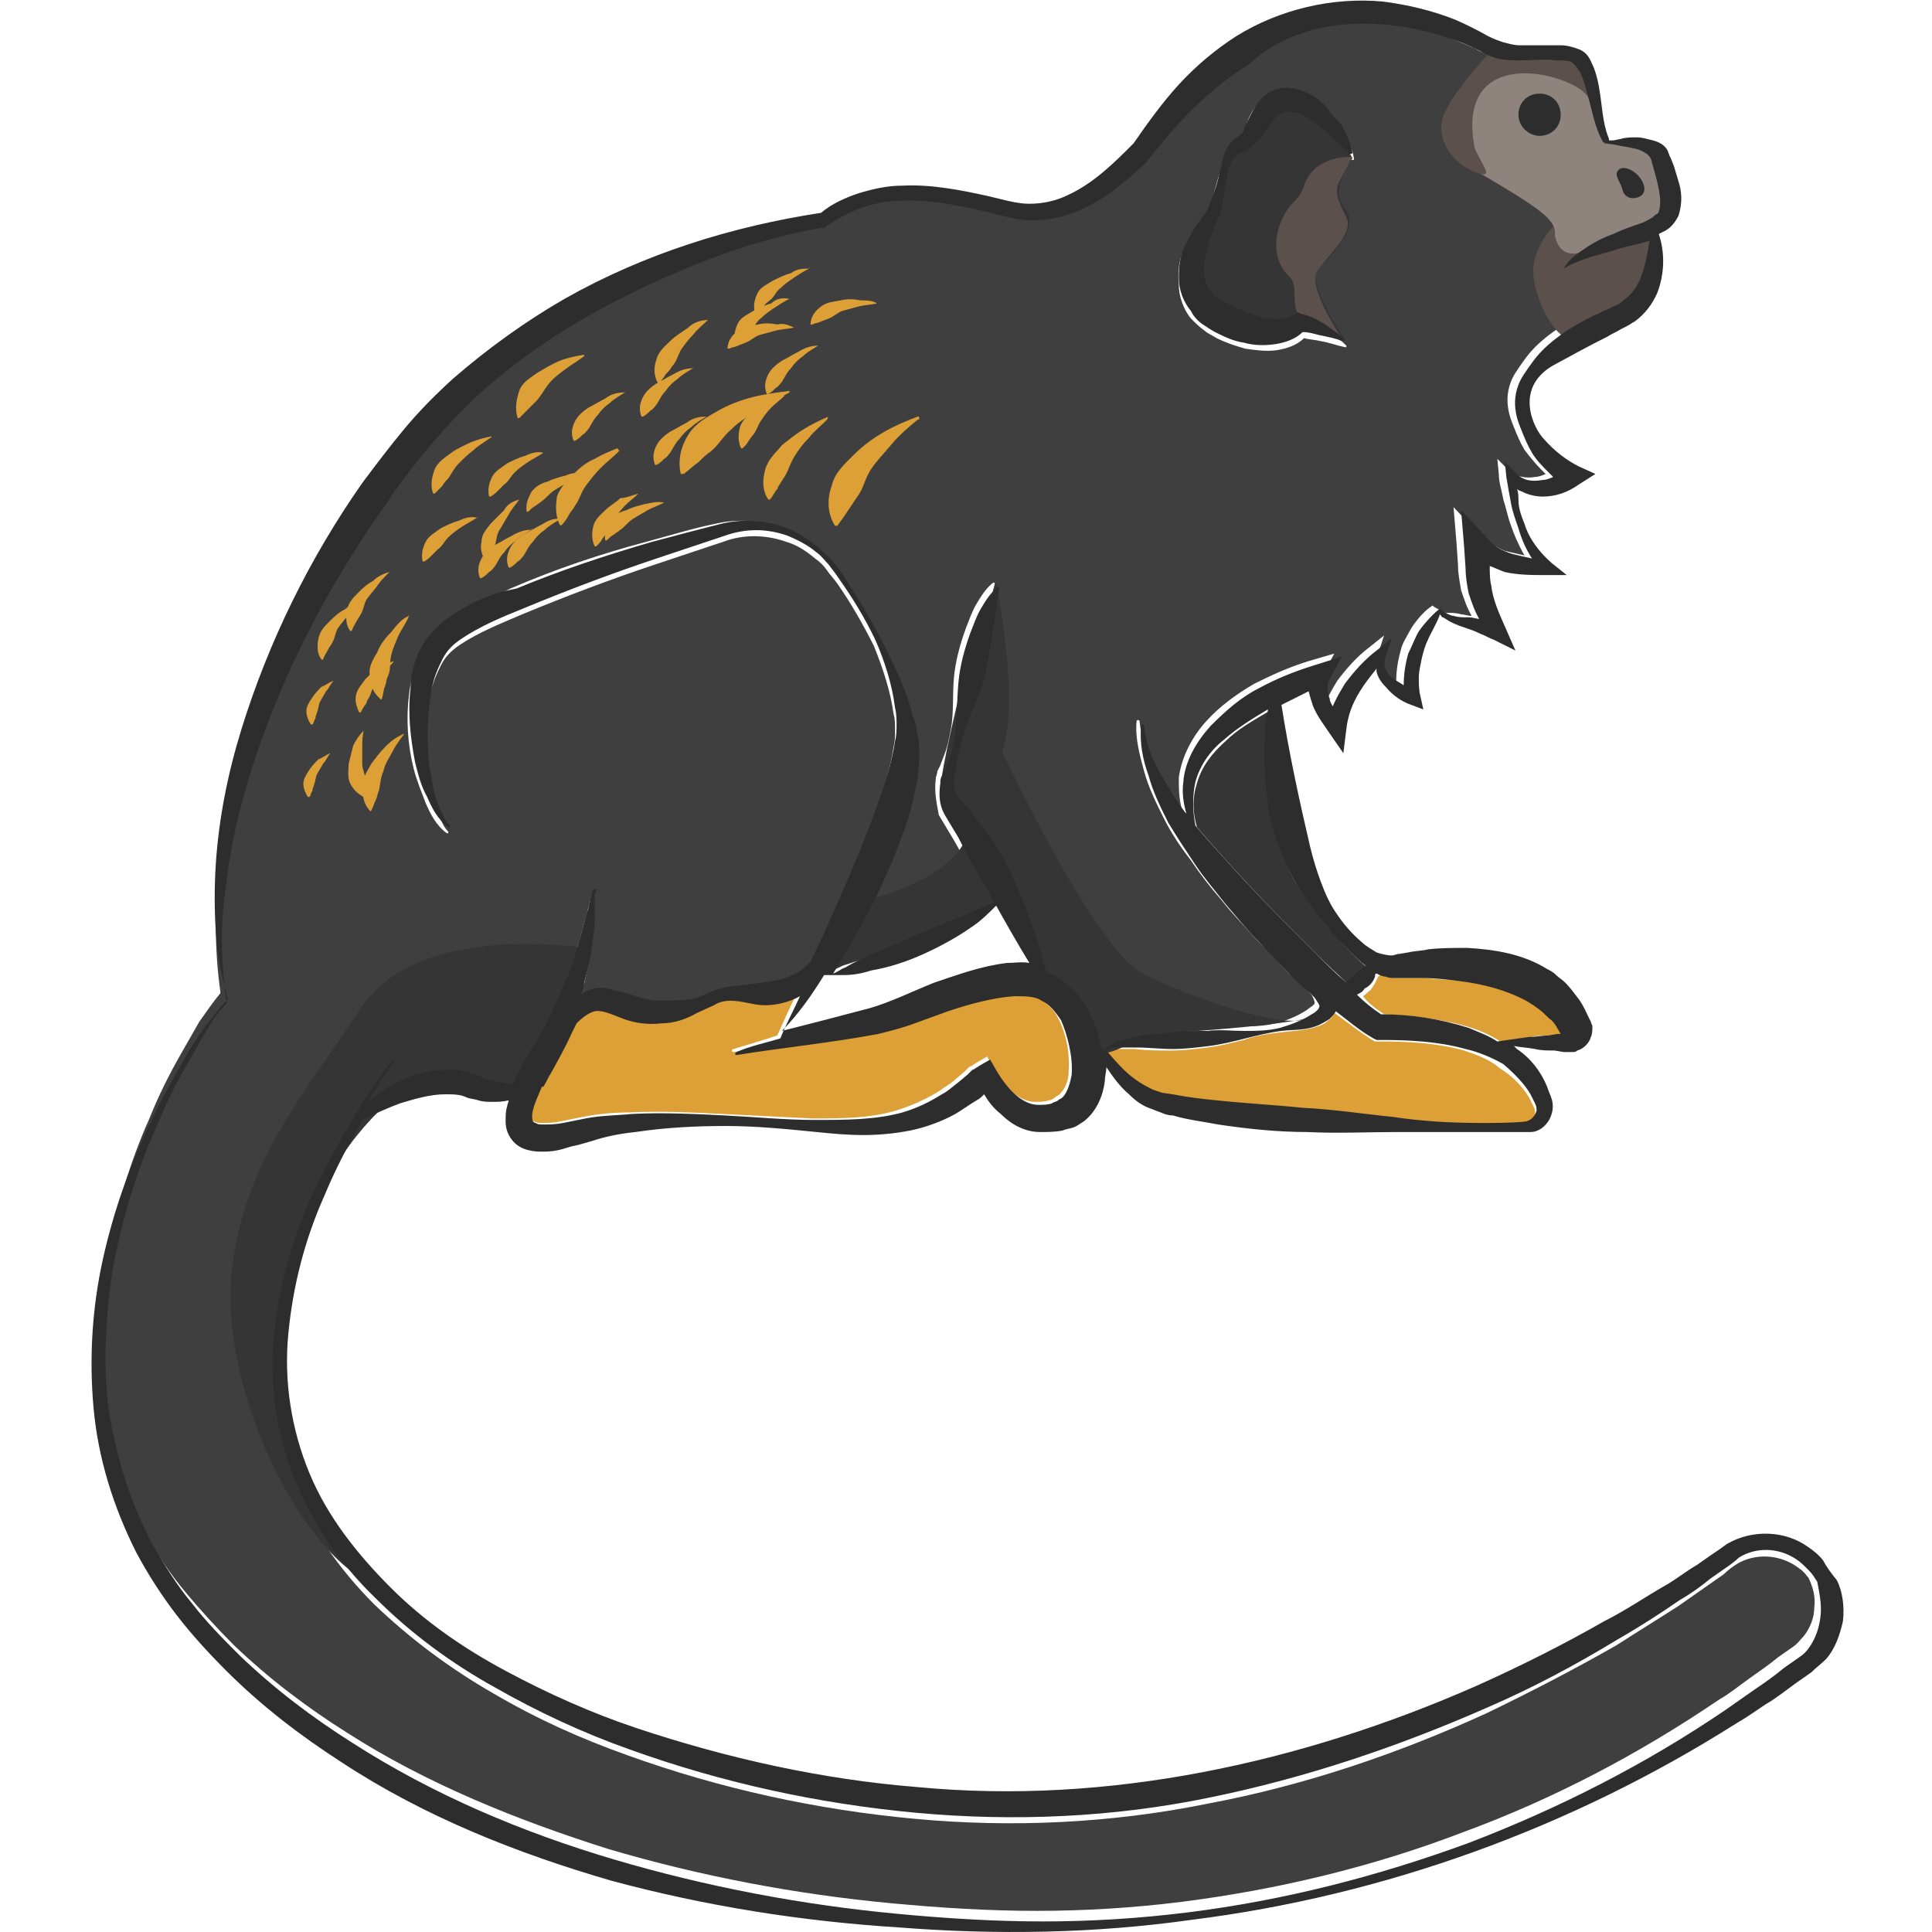 <?xml version="1.0" encoding="utf-8"?>
<!-- Generator: Adobe Illustrator 23.0.0, SVG Export Plug-In . SVG Version: 6.00 Build 0)  -->
<svg version="1.1" id="Layer_1" xmlns="http://www.w3.org/2000/svg" xmlns:xlink="http://www.w3.org/1999/xlink" x="0px" y="0px"
	 viewBox="0 0 128 128" style="enable-background:new 0 0 128 128;" xml:space="preserve">
<style type="text/css">
	.st0{fill:#353535;}
	.st1{fill:#DDA036;}
	.st2{fill:#3F3F3F;}
	.st3{fill:#D3B48C;}
	.st4{fill:#8E837D;}
	.st5{fill:#5B504B;}
	.st6{fill:#2D2D2D;}
</style>
<g>
	<path class="st0" d="M83.9,51.6c-0.1-0.9-0.1-1.7,0-2.6c0-0.4,0.1-0.9,0.1-1.3c0-0.2,0.1-0.4,0.1-0.6c0,0,0,0,0,0
		c-1,0.6-2.1,1.2-2.9,2c-0.9,0.8-1.6,1.7-1.9,2.8c-0.3,0.9-0.3,1.9,0,2.9c1.1,1.3,2.2,2.5,3.4,3.8c1.5,1.6,3,3.1,4.5,4.6
		c0.7,0.7,1.4,1.3,2.1,2c0.2-0.2,0.3-0.4,0.5-0.5c0.2-0.2,0.4-0.3,0.6-0.5c0.1,0,0.1-0.1,0.2-0.1c-0.4-0.3-0.7-0.6-1-0.9
		c-0.6-0.6-1.2-1.3-1.7-1.9c-0.5-0.7-1.1-1.4-1.6-2.1c-0.5-0.7-0.9-1.5-1.2-2.4c-0.3-0.8-0.5-1.7-0.7-2.5
		C84.1,53.3,84,52.5,83.9,51.6z"/>
	<path class="st1" d="M91.7,67.2c1.9,0.1,3.9,0.3,5.8,0.9c0.6,0.2,1.3,0.5,1.9,0.9c0.7-0.1,1.4-0.2,2.1-0.3c0.4-0.1,0.8-0.1,1.3-0.1
		l0.6-0.1l0.2,0l0,0c-0.2-0.3-0.4-0.6-0.6-0.9c-0.2-0.3-0.5-0.5-0.8-0.7c-0.1-0.1-0.3-0.2-0.4-0.3c-0.1-0.1-0.3-0.2-0.5-0.3
		c-1.3-0.7-2.8-1.1-4.4-1.3c-0.8-0.1-1.6-0.1-2.4-0.2l-1.2,0l-0.6,0c-0.3,0-0.5,0-0.7-0.1c-0.2,0-0.4-0.1-0.6-0.2
		c0,0.1,0,0.2-0.1,0.2c-0.1,0.3-0.3,0.6-0.5,0.9c-0.2,0.1-0.3,0.3-0.5,0.4C90.6,66.4,91.1,66.8,91.7,67.2z"/>
	<path class="st2" d="M119.7,104.4c-0.2-0.3-0.5-0.5-0.8-0.7c-1.1-0.7-2.6-0.8-3.8-0.1c-0.3,0.2-0.6,0.4-0.9,0.7l-1,0.7
		c-0.7,0.5-1.3,0.9-2,1.4c-1.4,0.9-2.7,1.7-4.1,2.6c-2.8,1.6-5.7,3.1-8.6,4.5c-5.9,2.7-12.1,4.8-18.5,6c-6.4,1.3-13,1.6-19.4,1
		c-6.5-0.6-12.9-2-19-4.2c-3.1-1.1-6-2.4-8.9-4.1c-2.8-1.6-5.5-3.6-7.9-5.9c-2.3-2.3-4.3-5.1-5.5-8.2c-1.2-3.1-1.6-6.5-1.2-9.8
		c0.4-3.3,1.4-6.4,2.8-9.4c1.4-3,3.1-5.7,5-8.3c0,0,0.1-0.1,0.1,0c0,0,0,0.1,0,0.1c-0.6,0.9-1.1,1.8-1.7,2.7
		c0.5-0.5,1.1-0.9,1.7-1.2c1-0.5,2.1-0.9,3.3-0.9c0.6,0,1.2,0.1,1.8,0.2c0.3,0.1,0.5,0.2,0.8,0.3c0.2,0.1,0.5,0.1,0.7,0.2
		c0.4,0.1,0.8,0.1,1.3,0.2c0.3-0.6,0.6-1.2,0.9-1.8c0.5-0.9,1.1-1.7,1.5-2.6c0.5-0.9,0.9-1.8,1.2-2.7c0.4-0.9,0.6-1.9,0.9-2.8
		l0.4-1.5c0.1-0.2,0.1-0.5,0.2-0.7c0-0.1,0.1-0.3,0.1-0.4c0.1-0.1,0.1-0.3,0.2-0.4c0,0,0.1,0,0.1,0c0,0,0,0.1,0,0.1l0,0
		c-0.1,0.1-0.1,0.4-0.1,0.7l0,0.8c0,0.5-0.1,1-0.1,1.5c-0.1,1-0.3,2.1-0.6,3.1c-0.1,0.3-0.2,0.5-0.2,0.8c0.1-0.1,0.2-0.1,0.3-0.2
		c0.5-0.3,1-0.3,1.5-0.2c0.5,0.1,0.8,0.2,1.2,0.3c0.7,0.2,1.4,0.4,2.1,0.5c0.7,0,1.5,0,2.2-0.1c0.4-0.1,0.8-0.2,1.1-0.4
		c0.4-0.2,0.8-0.3,1.2-0.4c0.8-0.2,1.6-0.3,2.4-0.3c0.7-0.1,1.4-0.1,2-0.5c0.4-0.2,0.8-0.5,1.2-0.9c0.6-1.2,1.1-2.4,1.7-3.7
		c1.3-2.9,2.5-5.8,3.4-8.7c0.2-0.7,0.4-1.5,0.5-2.2c0.1-0.4,0.1-0.7,0.1-1.1c0-0.4,0-0.8-0.1-1.1c-0.2-1.5-0.7-3-1.3-4.5
		c-0.7-1.4-1.5-2.8-2.4-4.1c-0.2-0.3-0.5-0.6-0.7-0.9c-0.2-0.3-0.5-0.6-0.8-0.8c-0.6-0.5-1.2-0.9-1.9-1.1c-1.4-0.5-2.9-0.5-4.2,0
		c-1.5,0.5-3,1-4.5,1.5c-3,1-5.9,2.1-8.8,3.3c-1.4,0.6-2.9,1.2-4.1,2c-0.6,0.4-1,0.8-1.3,1.4c-0.3,0.6-0.6,1.3-0.7,2
		c-0.3,1.5-0.3,3-0.2,4.6c0.1,0.8,0.2,1.5,0.4,2.3c0.1,0.4,0.2,0.7,0.4,1.1c0.2,0.4,0.3,0.7,0.6,1l0,0c0,0,0,0.1,0,0.1
		c0,0-0.1,0-0.1,0c-0.7-0.5-1.1-1.3-1.4-2c-0.3-0.8-0.6-1.5-0.8-2.3c-0.4-1.6-0.5-3.3-0.3-4.9c0.1-0.8,0.3-1.7,0.6-2.5
		c0.3-0.8,1.1-1.7,1.8-2.1c1.4-1,2.9-1.7,4.3-2.4c3-1.3,6-2.3,9-3.1c1.5-0.4,3.1-0.9,4.6-1.2c1.7-0.4,3.5-0.2,5,0.6
		c0.8,0.4,1.4,0.9,2,1.5c0.6,0.6,1,1.3,1.5,2c0.9,1.3,1.7,2.7,2.4,4.2c0.7,1.4,1.4,2.9,1.8,4.5c0.1,0.4,0.2,0.8,0.3,1.2
		c0.1,0.4,0.1,0.9,0.1,1.3c0,0.9-0.2,1.7-0.3,2.5c-0.4,1.6-0.9,3.1-1.5,4.6c-0.6,1.5-1.3,2.9-2.1,4.3c-0.6,1-1.2,2.1-1.8,3.1
		c0.3-0.1,0.5-0.3,0.8-0.4c0.5-0.3,1.1-0.5,1.6-0.8c1.1-0.5,2.1-1,3.2-1.4c1.1-0.5,2.1-0.9,3.2-1.3c0.6-0.3,1.3-0.5,1.9-0.8
		c-0.3-0.5-0.6-0.9-0.8-1.4c-0.6-1-1-1.9-1.6-2.9l-0.9-1.5C62,53,61.9,52.3,62,51.6c0-0.2,0.1-0.3,0.1-0.5l0.2-0.4
		c0.1-0.3,0.2-0.5,0.3-0.8c0.2-0.5,0.3-1.1,0.4-1.6c0.2-1.1,0.1-2.3,0.2-3.4c0.1-1.1,0.4-2.2,0.8-3.3c0.2-0.5,0.4-1.1,0.7-1.6
		c0.3-0.5,0.6-1,1.1-1.4c0,0,0.1,0,0.1,0c0,0,0,0.1,0,0.1l0,0c-0.3,1.1-0.4,2.2-0.5,3.3c-0.2,1.1-0.4,2.2-0.7,3.3
		c-0.4,1.1-0.9,2.1-1.2,3.2c-0.1,0.5-0.3,1.1-0.4,1.7c0,0.3-0.1,0.6-0.1,0.8c0,0.1,0,0.3-0.1,0.4c0,0.1,0,0.2,0,0.3
		c0,0.5,0.3,0.8,0.5,1.1c0.1,0.1,0.2,0.2,0.3,0.3l0.3,0.3c0.2,0.2,0.4,0.5,0.5,0.7c0.7,0.9,1.3,1.9,1.9,2.9c0.9,1.8,2.1,4.8,2.6,7.1
		c0.2,0.1,0.3,0.1,0.5,0.2c1,0.5,1.6,1.2,2.1,2c0.5,0.8,0.8,1.6,1,2.5c0,0.1,0,0.1,0,0.2c0.1,0.2,0.2,0.3,0.3,0.4
		c0-0.1,0.1-0.2,0.2-0.3c0.2-0.2,0.4-0.3,0.6-0.4c0.4-0.2,0.8-0.3,1.2-0.3c0.8-0.2,1.6-0.2,2.4-0.3c0.8-0.1,1.6,0,2.4-0.1
		c0.8,0,1.6,0,2.4,0c0.8,0,1.6,0,2.4-0.2c0.8-0.2,1.5-0.5,2.1-0.9c0.1-0.1,0.3-0.2,0.4-0.3c0.1-0.1,0.1-0.1,0.1-0.2
		c0,0-0.1-0.4-0.3-0.6c-0.1-0.1-0.2-0.3-0.4-0.4c-0.3-0.3-0.6-0.6-1-0.9c-0.8-0.8-1.5-1.6-2.3-2.4c-0.7-0.8-1.5-1.6-2.2-2.5
		c-0.7-0.8-1.4-1.7-2-2.6c-0.7-0.9-1.3-1.8-1.8-2.8c-0.5-1-1-2-1.3-3.1c-0.3-1.1-0.6-2.2-0.5-3.3c0-0.1,0.1-0.1,0.1-0.1
		c0,0,0.1,0,0.1,0.1c0.1,1.1,0.5,2.1,1,3c0.5,0.9,1,1.8,1.7,2.7c0,0,0,0,0.1,0.1c-0.2-0.7-0.2-1.4-0.2-2.1c0.2-1.4,0.9-2.7,1.8-3.7
		c0.9-1,2-1.8,3.2-2.5c1.2-0.6,2.3-1.1,3.6-1.5l1.7-0.5l-0.8,1.5c-0.2,0.4-0.2,0.8,0,1.3c0.1,0.2,0.1,0.3,0.2,0.5
		c0.2-0.5,0.5-1,0.8-1.5c0.6-0.8,1.3-1.6,2.1-2.2l1-0.8l-0.4,1.2c-0.1,0.5,0,1,0.4,1.4c0.2,0.2,0.5,0.4,0.8,0.5
		c0-0.7,0.1-1.4,0.3-2.1c0.1-0.5,0.4-0.9,0.6-1.3c0.2-0.4,0.9-1.3,1.4-1.6c0.1-0.1,0.1-0.1,0.2,0c0,0,0.5,0.3,0.8,0.4
		c0.3,0,0.7,0,1,0.1c0.2,0,0.4,0.1,0.7,0.1c-0.3-0.5-0.5-1.1-0.7-1.7c-0.1-0.6-0.2-1.1-0.2-1.6l-0.1-1.5l-0.2-2.4l1.6,1.7
		c0.5,0.5,1.1,0.9,1.8,1.2c0.4,0.1,0.9,0.2,1.3,0.3c-0.4-0.7-0.7-1.4-0.9-2c-0.2-0.5-0.3-1.1-0.5-1.7c-0.1-0.6-0.3-1.1-0.3-1.7
		l-0.1-1l0.8,0.8c0.5,0.4,1.1,0.5,1.7,0.4c0.2,0,0.5-0.1,0.7-0.2c-0.1-0.1-0.2-0.2-0.3-0.3c-0.4-0.4-0.8-0.9-1.1-1.3
		c-0.3-0.5-0.5-1-0.7-1.5c-0.2-0.5-0.9-2,0.1-3.6c0.4-0.6,0.8-1.2,1.3-1.7c1-1,2.2-1.7,3.4-2.3c0.3-0.1,0.6-0.3,0.9-0.4l0.4-0.2
		c0.1-0.1,0.2-0.1,0.4-0.2c0.4-0.2,0.8-0.6,1.1-1.1c0.6-0.8,0.8-1.9,0.9-3.1c-0.1,0-0.1,0-0.2,0.1c-0.7,0.2-1.3,0.4-1.9,0.5
		c-1.3,0.3-2.5,0.6-3.6,1.3c0.4-0.6,0.9-1,1.5-1.4c0.6-0.4,1.2-0.6,1.8-0.9c0.6-0.3,1.2-0.5,1.8-0.7c0.3-0.1,0.6-0.2,0.8-0.4
		c0.1-0.1,0.2-0.1,0.2-0.2c0.1-0.1,0.1-0.2,0.2-0.2c0.3-0.8-0.2-2.3-0.5-3.4c-0.1-0.4-0.7-0.7-1.3-0.8c-0.3-0.1-0.6-0.1-1-0.2
		c-0.2,0-0.3-0.1-0.5-0.1c-0.1,0-0.2-0.1-0.3-0.1c0,0,0,0,0,0c0,0-0.1,0-0.1,0c-0.4-0.7-0.6-1.5-0.8-2.3c-0.2-0.8-0.4-1.6-0.7-2.3
		c-0.1-0.3-0.4-0.6-0.6-0.7c-0.3-0.1-0.7-0.1-1-0.1c-0.8,0-1.6,0.1-2.4,0c-0.4,0-0.9,0-1.3-0.1c-0.4-0.1-0.9-0.3-1.2-0.5
		c-0.7-0.3-1.4-0.6-2.2-0.9c-1.5-0.5-3-0.8-4.5-0.9c-1.5-0.1-3,0-4.5,0.4c-1.5,0.4-2.9,1-4.2,1.8c-2.6,1.6-4.8,3.9-6.7,6.4l-0.1,0.1
		l0,0c-1.4,1.3-3,2.6-4.8,3.3c-0.9,0.4-2,0.5-3,0.5c-1-0.1-1.9-0.4-2.9-0.6c-1.8-0.5-3.7-0.9-5.5-0.7c-1.8,0.1-3.6,0.7-5.1,1.8
		l-0.1,0l-0.1,0c-2.9,0.6-5.7,1.4-8.5,2.5c-2.7,1.1-5.4,2.4-7.9,3.9c-2.5,1.5-4.9,3.3-7,5.3c-1.1,1-2,2.1-2.9,3.2
		c-0.9,1.1-1.8,2.3-2.6,3.5c-3.4,4.8-6.2,10.1-8.2,15.6c-1,2.8-1.8,5.6-2.2,8.6c-0.2,1.5-0.3,2.9-0.4,4.4c0,1.4,0.1,2.9,0.3,4.3
		c0,0,0,0,0,0c0,0,0,0.1,0,0.1l0,0c0,0,0,0,0,0c0,0,0,0,0,0c-0.5,0.6-0.9,1.2-1.4,1.9c-0.4,0.7-0.8,1.4-1.2,2.1
		c-0.8,1.4-1.5,2.8-2.1,4.3c-1.3,2.9-2.2,6-2.8,9.1c-0.6,3.1-0.7,6.3-0.3,9.5c0.4,3.1,1.4,6.2,2.9,8.9c0.7,1.4,1.6,2.7,2.6,3.9
		c1,1.2,2.1,2.4,3.2,3.5c2.3,2.2,4.8,4.1,7.5,5.8c5.3,3.4,11.3,5.8,17.3,7.7c6.1,1.8,12.4,3,18.8,3.6c3.2,0.3,6.4,0.5,9.6,0.5
		c3.2,0,6.4-0.2,9.6-0.6c6.3-0.8,12.6-2.3,18.6-4.6c6-2.2,11.7-5.2,17-8.8c0.7-0.4,1.3-0.9,2-1.4c0.7-0.5,1.3-0.9,1.9-1.4l1-0.7
		c0.3-0.2,0.5-0.5,0.7-0.7c0.4-0.5,0.7-1.2,0.7-1.9c0.1-0.7-0.1-1.4-0.4-2C120.1,104.9,119.9,104.6,119.7,104.4z M107.2,11.2
		c0.3-0.3,0.9-0.1,1.3,0.3c0.5,0.5,0.6,1.1,0.3,1.3c-0.3,0.3-1.2,0.4-1.3-0.3C107.4,12.1,106.9,11.5,107.2,11.2z M102,6.2
		c0.8,0,1.4,0.6,1.4,1.4c0,0.8-0.6,1.4-1.4,1.4c-0.8,0-1.4-0.6-1.4-1.4C100.6,6.9,101.3,6.2,102,6.2z M78.5,16.4
		c0.3-0.6,0.6-1.2,1-1.7c0.2-0.3,0.4-0.5,0.5-0.7c0.1-0.2,0.2-0.5,0.3-0.8c0.2-0.6,0.3-1.1,0.5-1.7c0.2-0.6,0.2-1.2,0.7-1.9
		c0.1-0.1,0.1-0.2,0.2-0.2c0.1-0.1,0.2-0.1,0.3-0.2c0,0,0.1-0.1,0.1-0.1l0.1-0.1c0.1-0.2,0.2-0.4,0.3-0.6c0.2-0.5,0.4-1.1,1-1.7
		c0.3-0.3,0.6-0.6,1.1-0.7c0.2-0.1,0.4-0.1,0.7-0.1c0.2,0,0.4,0,0.6,0.1c0.8,0.2,1.4,0.6,1.9,1.1c0.5,0.5,0.9,1,1.2,1.6
		c0.3,0.6,0.6,1.1,0.7,1.8c0,0.1,0,0.1-0.1,0.1c0,0-0.1,0-0.1,0l0,0c-0.9-0.9-1.7-1.7-2.6-2.3c-0.4-0.3-0.9-0.5-1.3-0.5
		c-0.4,0-0.6,0.1-0.9,0.3c-0.3,0.3-0.6,0.7-1,1.3c-0.2,0.3-0.4,0.5-0.8,0.8c-0.1,0.1-0.2,0.1-0.3,0.2c-0.1,0-0.2,0.1-0.3,0.1
		c0,0-0.1,0-0.1,0c0,0-0.1,0-0.1,0.1c-0.3,0.2-0.6,0.8-0.7,1.4c-0.1,0.6-0.2,1.2-0.3,1.8c-0.1,0.3-0.1,0.6-0.2,0.9
		c-0.1,0.4-0.3,0.6-0.4,0.9c-0.2,0.5-0.4,1.1-0.5,1.6c-0.1,0.5-0.2,1-0.1,1.5c0.1,0.4,0.2,0.8,0.5,1.1c0.1,0.1,0.3,0.3,0.5,0.4
		c0.2,0.1,0.5,0.3,0.7,0.4c0.5,0.3,1,0.5,1.4,0.6c1,0.3,2.1,0.5,2.7,0.1l0.4-0.2l0.2,0.1c0.6,0.2,1.1,0.4,1.6,0.7
		c0.5,0.3,0.9,0.6,1.3,1c0,0,0,0.1,0,0.1c0,0-0.1,0-0.1,0c-0.5-0.1-1-0.3-1.6-0.4c-0.4-0.1-0.8-0.1-1.1-0.2
		c-0.5,0.5-1.2,0.7-1.8,0.8c-0.7,0.1-1.4,0-2.1-0.1c-0.7-0.2-1.3-0.4-1.9-0.7c-0.3-0.2-0.6-0.3-0.8-0.5c-0.3-0.2-0.6-0.5-0.9-0.8
		c-0.5-0.6-0.8-1.5-0.8-2.2C78,17.7,78.2,17,78.5,16.4z"/>
	<path class="st1" d="M68.8,66.1c-0.5-0.2-1.1-0.3-1.8-0.3c-1.4,0.1-2.9,0.5-4.4,1l-2.2,0.8c-0.8,0.3-1.5,0.5-2.4,0.7
		c-3.1,0.6-6.3,0.9-9.4,1.4l0,0c-0.1,0-0.1,0-0.1-0.1c0,0,0-0.1,0.1-0.1c1-0.3,2-0.6,2.9-0.9c0.4-0.9,0.8-1.8,1.3-2.8
		c-0.7,0.5-1.5,0.6-2.3,0.6c-0.8,0-1.6-0.3-2.3-0.3c-0.4,0-0.7,0.1-1.1,0.3L46,67c-0.7,0.4-1.5,0.7-2.4,0.7
		c-0.9,0.1-1.7-0.1-2.5-0.3c-0.8-0.3-1.4-0.6-1.9-0.5c-0.4,0.1-0.8,0.4-1.2,0.8c-0.1,0.2-0.2,0.4-0.3,0.6c-0.4,1-0.9,1.9-1.4,2.7
		c-0.2,0.3-0.3,0.6-0.5,0.9c0,0,0,0,0,0c0,0,0,0-0.1,0c-0.3,0.6-0.5,1.1-0.6,1.6c-0.1,0.4,0,0.7,0,0.7c0,0,0.1,0.1,0.2,0.1
		c0.1,0,0.3,0.1,0.5,0.1c0.4,0,0.9,0,1.3-0.1l1.5-0.3c1-0.2,2.1-0.3,3.1-0.3c2.1-0.1,4.1,0,6.1,0.1c2,0.1,4,0.2,6,0.3
		c2,0,4,0,5.8-0.6c0.9-0.3,1.8-0.7,2.6-1.2c0.4-0.3,0.8-0.5,1.1-0.8l0.6-0.5l0.3-0.3l0.2-0.1c0.1-0.1,0.2-0.1,0.3-0.2l0.7-0.4
		l0.4,0.7c0.7,1.3,1.7,2.3,2.8,2.3c0.3,0,0.6,0,0.9-0.1c0.1,0,0.3-0.1,0.4-0.2c0.1-0.1,0.2-0.1,0.3-0.2c0.3-0.3,0.6-0.8,0.6-1.5
		c0.1-1.3-0.2-2.8-0.9-3.9C69.7,66.8,69.2,66.3,68.8,66.1z"/>
	<path class="st3" d="M103.7,68.5C103.7,68.4,103.7,68.4,103.7,68.5C103.7,68.4,103.7,68.4,103.7,68.5c0,0-0.1,0-0.1,0c0,0,0,0,0,0
		L103.7,68.5L103.7,68.5z"/>
	<path class="st4" d="M99.4,3.5c-0.2,0.1-7,4.7-2,7.6s5.7,3.5,5.6,4.5s-1.5,1.9-1.1,3.2s1.2,3.9,3.4,3.1c2.1-0.7,4.4-2.4,4.4-4.1
		c0-1.7-0.2-2.6-0.2-2.6s2-1.8,1.1-3.7s-3.8-1.9-4.3-2c-0.3-0.9-0.8-5.1-1.7-5.6C103.7,3.4,99.4,3.5,99.4,3.5z"/>
	<path class="st5" d="M105.3,6.6c-0.5-1.6-9-4.1-7.6,3.2c0.4,1,1.3,2,0.3,1.7c-1.9-0.6-3-2.5-2.3-4c0.7-1.5,3.1-4.3,3.4-4.3
		s4.4,0.5,4.5,0.5c0,0,1.5,0.7,1.7,1.2C105.4,5.3,105.3,6.6,105.3,6.6z"/>
	<path class="st1" d="M97,69.6c-1.8-0.5-3.7-0.6-5.6-0.6l-0.3,0l-0.2-0.1c-0.9-0.6-1.7-1.2-2.5-1.8c-0.1,0.2-0.2,0.4-0.4,0.5
		c-0.2,0.2-0.4,0.3-0.7,0.4c-0.9,0.3-1.7,0.3-2.5,0.4c-0.8,0.1-1.6,0.2-2.4,0.5c-0.8,0.2-1.6,0.4-2.4,0.5c-0.8,0.1-1.6,0.2-2.4,0.2
		c-0.8,0-1.6,0-2.4-0.1c-0.4,0-0.8,0-1.2,0c-0.3,0-0.6,0-0.8,0.2c0.6,0.7,1.2,1.4,1.9,1.9c0.4,0.3,0.8,0.5,1.2,0.7l0.6,0.2l0.7,0.2
		c0.9,0.2,1.9,0.3,2.9,0.4c1.9,0.2,3.9,0.3,5.8,0.5c2,0.2,3.9,0.4,5.9,0.6c2,0.3,3.9,0.3,5.9,0.4c1,0,2,0,2.9-0.1
		c0.4,0,0.6-0.3,0.7-0.7c0-0.2,0-0.3-0.1-0.5c-0.1-0.2-0.2-0.4-0.3-0.6c-0.5-0.8-1.1-1.4-1.9-1.9C98.7,70.2,97.9,69.9,97,69.6z"/>
	<path class="st6" d="M102,9c0.8,0,1.4-0.6,1.4-1.4c0-0.8-0.6-1.4-1.4-1.4c-0.8,0-1.4,0.6-1.4,1.4C100.6,8.4,101.3,9,102,9z"/>
	<path class="st0" d="M89.1,22.5c0,0-2.7-3.9-1.7-4.8s2.7-2.7,1.7-3.9c-1.1-1.2,0.5-3.3,0.5-3.3S88,7,85.9,6.8
		c-2.1-0.2-2.7,2.2-3,2.3c-0.3,0.1-1.7,1.2-1.9,2.4S80.2,16,79.4,17s0,3.7,1.8,4.2c1.8,0.5,4.3,0.7,5,0.2
		C86.9,20.9,89.1,22.5,89.1,22.5z"/>
	<path class="st5" d="M89.6,10.4c0,0-2.5-0.2-3.2,1.9c-0.1,0.4-0.4,0.8-0.7,1.1c-1.2,1.2-1.7,3.6-0.3,4.9c0.8,0.7-0.2,2.3,1.2,3.1
		c1.4,0.8,2.5,1.3,2.5,1.3s-2.6-3.7-1.8-4.8c0.9-1.2,2.4-2.5,1.9-3.5s-0.8-1.6-0.5-2.3C89.2,11.1,89.6,10.4,89.6,10.4z"/>
	<path class="st6" d="M108.8,12.9c0.3-0.3,0.1-0.9-0.3-1.3c-0.5-0.5-1.1-0.6-1.3-0.3c-0.3,0.3,0.2,0.8,0.3,1.3
		C107.7,13.3,108.5,13.2,108.8,12.9z"/>
	<path class="st0" d="M38.9,62.8c-0.3,0-11.2-1.8-15,4s-7.5,9.8-8.5,17s3.7,17.8,8.6,20.8c-6.2-9.5-5.8-16.7-4.2-21.8
		c1.6-5.1,3.9-8.2,6.9-10.6c2-0.2,6.3,0.2,6.3,0.2s2.3,0.1,2.2-0.2c-0.1-0.2,3.3-7.7,3.3-7.7L38.9,62.8z"/>
	<path class="st5" d="M102.9,15c0.1,0.1,0,2.5,2.2,1.6s4.5-1.7,4.4-1.4c-0.2,0.3,1.6,4.3-1.4,5.7c-3,1.4-3.5,2-4.5,1.4
		c-1-0.6-2.2-3.2-2-4.7C101.8,16.1,102.9,15,102.9,15z"/>
	<path class="st6" d="M79.7,21.5c0.3,0.2,0.6,0.4,0.8,0.5c0.6,0.3,1.2,0.6,1.9,0.7c0.7,0.2,1.4,0.2,2.1,0.1c0.6-0.1,1.3-0.3,1.8-0.8
		c0.4,0,0.7,0.1,1.1,0.2c0.5,0.1,1,0.2,1.6,0.4c0,0,0.1,0,0.1,0c0,0,0-0.1,0-0.1c-0.4-0.4-0.9-0.7-1.3-1c-0.5-0.3-1-0.6-1.6-0.7
		L86,20.7l-0.4,0.2c-0.6,0.4-1.7,0.3-2.7-0.1c-0.5-0.2-1-0.4-1.4-0.6c-0.2-0.1-0.5-0.3-0.7-0.4c-0.2-0.1-0.4-0.2-0.5-0.4
		c-0.3-0.3-0.4-0.6-0.5-1.1c-0.1-0.4,0-1,0.1-1.5c0.1-0.5,0.3-1.1,0.5-1.6c0.1-0.3,0.2-0.5,0.4-0.9c0.1-0.3,0.2-0.6,0.2-0.9
		c0.1-0.6,0.2-1.2,0.3-1.8c0.1-0.6,0.4-1.2,0.7-1.4c0,0,0.1,0,0.1-0.1c0,0,0.1,0,0.1,0c0.1,0,0.2-0.1,0.3-0.1c0.1,0,0.2-0.1,0.3-0.2
		c0.3-0.2,0.6-0.5,0.8-0.8c0.4-0.5,0.7-1,1-1.3c0.3-0.3,0.5-0.3,0.9-0.3c0.4,0,0.8,0.2,1.3,0.5c0.9,0.6,1.7,1.4,2.6,2.3l0,0
		c0,0,0.1,0,0.1,0c0.1,0,0.1-0.1,0.1-0.1c-0.1-0.6-0.4-1.2-0.7-1.8C88.6,8,88.2,7.5,87.8,7c-0.5-0.5-1.1-0.9-1.9-1.1
		c-0.2-0.1-0.4,0-0.6-0.1c-0.2,0-0.4,0-0.7,0.1c-0.4,0.1-0.8,0.4-1.1,0.7c-0.5,0.6-0.7,1.2-1,1.7c-0.1,0.3-0.2,0.5-0.3,0.6l-0.1,0.1
		c0,0-0.1,0-0.1,0.1c-0.1,0-0.2,0.1-0.3,0.2c-0.1,0.1-0.2,0.1-0.2,0.2c-0.5,0.6-0.5,1.3-0.7,1.9c-0.1,0.6-0.3,1.2-0.5,1.7
		c-0.1,0.3-0.2,0.5-0.3,0.8c-0.1,0.2-0.3,0.4-0.5,0.7c-0.4,0.5-0.7,1.1-1,1.7c-0.3,0.6-0.4,1.3-0.4,2.1c0,0.8,0.3,1.6,0.8,2.2
		C79.1,21,79.4,21.3,79.7,21.5z"/>
	<path class="st0" d="M56.6,59.8c0,0,6.7-1.2,7.6-4.8c1.4,2.1,3,4.5,2.6,4.6s-10.2,4.6-12.5,4.7C55.4,62.1,56.6,59.8,56.6,59.8z"/>
	<path class="st0" d="M66,38.6c0,0.2,1.6,7.7,0.4,11.2c1.2,2.6,6.5,13.3,9.3,14.7s9,3.7,10.8,3c-3.2,0.6-7.6,0.8-9.6,1
		s-4,2.3-4.9,0.7S69.9,66,69,65c-1-1-3.1-7.9-4.4-9.3c-1.3-1.3-2.3-3-2.2-4.2c0.1-1.2,1.9-8.8,2.2-9.4C64.9,41.6,66,38.6,66,38.6z"
		/>
	<path class="st6" d="M120.8,103.4c-0.3-0.4-0.7-0.7-1-0.9c-1.5-1.1-3.7-1.2-5.4-0.2c-0.4,0.3-0.7,0.5-1,0.7l-1,0.7
		c-0.7,0.4-1.3,0.9-2,1.3c-1.4,0.8-2.7,1.7-4.1,2.4c-2.8,1.6-5.6,3-8.5,4.3c-11.6,5.1-24.4,7.9-37,6.7c-6.3-0.5-12.6-1.9-18.6-3.9
		c-3-1-5.9-2.3-8.7-3.8c-2.8-1.5-5.4-3.3-7.6-5.5c-2.2-2.2-4.2-4.7-5.4-7.6c-1.2-2.9-1.7-6.1-1.4-9.2c0.3-3.2,1.1-6.3,2.4-9.2
		c0.7-1.7,1.6-3.4,2.5-5c0.8-0.4,1.7-0.8,2.5-1.1c1-0.3,2-0.6,3-0.6c0.5,0,1,0,1.4,0.2c0.2,0.1,0.5,0.1,0.8,0.2
		c0.3,0.1,0.6,0.1,0.9,0.1c0.4,0,0.7,0,1.1-0.1c0,0.1-0.1,0.3-0.1,0.4c-0.1,0.3-0.1,0.6-0.1,1c0,0.4,0.1,0.8,0.4,1.2
		c0.3,0.4,0.7,0.6,1.1,0.7c0.4,0.1,0.7,0.1,1,0.1c0.6,0,1.1-0.1,1.7-0.3c0.3-0.1,0.5-0.1,0.8-0.2l0.7-0.2c0.9-0.3,1.9-0.5,2.9-0.6
		c2-0.3,4-0.4,6-0.4c2,0,4,0.2,6,0.4c1,0.1,2,0.2,3.1,0.2c1,0,2.1-0.1,3.1-0.3c1-0.2,2.1-0.6,3-1.1c0.5-0.3,0.9-0.6,1.4-0.9
		c0.2-0.1,0.3-0.2,0.5-0.4c0.3,0.5,0.6,0.9,1.1,1.3c0.7,0.7,1.6,1.2,2.6,1.2c0.5,0,1,0,1.5-0.1c0.2-0.1,0.4-0.1,0.7-0.2
		c0.3-0.1,0.5-0.3,0.7-0.4c0.9-0.7,1.3-1.8,1.4-2.7c0-0.3,0.1-0.6,0.1-0.9c0.4,0.6,0.9,1.3,1.5,1.8c0.4,0.4,0.8,0.7,1.3,0.9
		c0.3,0.1,0.5,0.2,0.8,0.3c0.2,0.1,0.5,0.2,0.8,0.2c1,0.3,2,0.4,3,0.6c2,0.3,4,0.5,5.9,0.5c2,0.1,4,0,5.9,0l5.9,0l3,0
		c0.6,0,1.2-0.5,1.4-1.2c0.1-0.3,0.1-0.7,0-1c-0.1-0.3-0.2-0.5-0.3-0.8c-0.4-1-1.1-1.9-2-2.5c-0.1-0.1-0.1-0.1-0.2-0.2
		c0.5,0.1,0.9,0.1,1.4,0.2c0.4,0.1,0.8,0.1,1.3,0.1l0.6,0.1l0.3,0l0.1,0l0.2,0c0.1,0,0.2,0,0.3-0.1c0.4-0.1,0.8-0.5,0.9-0.9
		c0.1-0.2,0.1-0.5,0.1-0.7c0-0.1-0.1-0.2-0.1-0.3l-0.1-0.2c-0.2-0.4-0.4-0.9-0.7-1.3c-0.3-0.4-0.6-0.8-0.9-1.1
		c-0.2-0.2-0.4-0.3-0.6-0.5c-0.2-0.2-0.4-0.3-0.6-0.4c-1.6-1-3.5-1.3-5.3-1.4c-0.9,0-1.8,0-2.6,0.1c-0.4,0.1-0.9,0.1-1.3,0.2
		l-0.6,0.1c-0.2,0-0.3,0.1-0.5,0.1c-0.3,0-0.7-0.1-1-0.2c-0.3-0.2-0.7-0.4-1-0.7c-0.6-0.5-1.2-1.2-1.6-1.8c-0.5-0.7-0.8-1.4-1.1-2.2
		c-0.3-0.8-0.5-1.5-0.7-2.3c-0.7-3-1.4-6.2-1.9-9.4c0.6-0.3,1.2-0.6,1.8-0.9c0.1,0.4,0.2,0.7,0.3,1c0.3,0.7,0.7,1.2,1.1,1.8l0.9,1.3
		l0.2-1.6c0.1-0.9,0.4-1.7,0.9-2.5c0.3-0.5,0.7-1,1.1-1.5c0,0.1,0,0.1,0,0.2c0.1,0.4,0.3,0.7,0.6,1c0.5,0.6,1.1,1,1.7,1.2l0.8,0.3
		l-0.2-0.9c-0.1-0.4-0.1-0.8-0.1-1.2c0-0.4,0.1-0.8,0.2-1.3c0.1-0.4,0.2-0.8,0.4-1.2c0.1-0.3,0.6-1.1,0.8-1.7
		c0.1,0.1,0.1,0.2,0.2,0.2c0.2,0.1,0.3,0.2,0.5,0.3c0.4,0.2,0.7,0.3,1,0.4c0.3,0.1,0.6,0.2,1,0.4c0.3,0.1,0.6,0.3,0.9,0.4l1.4,0.7
		l-0.7-1.6c-0.4-0.9-0.8-1.8-0.9-2.7c-0.1-0.4-0.1-0.8-0.1-1.3c0.3,0.1,0.7,0.3,1,0.4c0.9,0.2,1.8,0.2,2.7,0.2l1.4,0l-1-0.8
		c-0.8-0.7-1.5-1.6-1.8-2.6c-0.2-0.5-0.4-1-0.4-1.6c0-0.2,0-0.5-0.1-0.7c0.1,0.1,0.2,0.1,0.4,0.2c0.4,0.2,0.9,0.3,1.3,0.3
		c0.9,0,1.7-0.3,2.4-0.8l1.1-0.7l-1.1-0.5c-0.8-0.4-1.6-1-2.3-1.8c-0.7-0.7-2.1-3.5,0.8-5c1.1-0.6,2.2-1.2,3.4-1.8
		c0.3-0.2,0.6-0.3,0.9-0.5l0.4-0.2c0.2-0.1,0.3-0.2,0.5-0.3c0.7-0.5,1.2-1.2,1.5-1.9c0.5-1.3,0.5-2.7,0.1-3.9
		c0.2-0.1,0.2-0.1,0.4-0.2c0.4-0.2,0.7-0.6,0.9-1c0.3-0.9,0.2-1.7,0-2.3c-0.1-0.3-0.2-0.7-0.3-1l-0.2-0.5l-0.1-0.2
		c0-0.1-0.1-0.2-0.1-0.3c-0.2-0.4-0.6-0.6-1-0.7c-0.4-0.1-0.7-0.2-1.1-0.2c-0.3,0-0.7,0-1,0.1l-0.5,0.1c-0.1,0-0.2,0-0.3,0
		c0,0,0,0,0-0.1l0,0c-0.3-0.7-0.4-1.5-0.5-2.3c-0.1-0.8-0.2-1.6-0.5-2.4c-0.2-0.4-0.3-0.9-0.9-1.2c-0.5-0.2-0.9-0.3-1.3-0.3
		C102.3,3,101.5,3,100.7,3c-0.4,0-0.7-0.1-1.1-0.2c-0.3-0.1-0.6-0.2-1-0.4c-0.7-0.4-1.5-0.8-2.2-1.1c-1.5-0.6-3.2-1-4.8-1.2
		c-3.3-0.3-6.8,0.5-9.7,2.3c-1.4,0.9-2.7,2-3.8,3.2C77,6.8,76,8.2,75.1,9.5c-1.3,1.3-2.6,2.6-4.3,3.4c-0.8,0.4-1.7,0.6-2.6,0.6
		c-0.9,0-1.8-0.3-2.7-0.5c-1.8-0.4-3.8-0.8-5.7-0.7c-1,0-1.9,0.2-2.9,0.5c-0.9,0.3-1.8,0.7-2.5,1.3c-5.9,0.9-11.7,2.7-17,5.7
		c-2.6,1.5-5.1,3.3-7.4,5.3c-1.1,1-2.2,2.1-3.2,3.3c-1,1.2-1.9,2.4-2.8,3.6c-3.5,5-6.2,10.5-8,16.3c-0.9,2.9-1.5,5.9-1.7,8.9
		c-0.1,1.5-0.1,3,0,4.6c0.1,1.5,0.4,3,0.8,4.4c-0.6,0.6-1,1.2-1.5,1.8c-0.5,0.7-0.9,1.3-1.3,2c-0.8,1.4-1.6,2.8-2.3,4.3
		c-1.4,2.9-2.5,6-3.2,9.2c-0.7,3.2-0.9,6.5-0.6,9.8c0.3,3.3,1.3,6.5,2.8,9.5c0.8,1.5,1.7,2.9,2.7,4.2c1,1.3,2.1,2.5,3.3,3.7
		c2.3,2.3,4.9,4.3,7.7,6.1c5.5,3.6,11.6,6,17.8,7.8c6.3,1.7,12.7,2.7,19.1,3.1c6.4,0.5,12.9,0.4,19.3-0.5c12.8-1.6,25.2-6.1,36.1-13
		c0.7-0.4,1.4-0.9,2-1.3c0.7-0.4,1.3-0.9,2-1.4l1-0.7c0.3-0.3,0.7-0.6,1-0.9c0.6-0.7,0.9-1.6,1.1-2.5c0.1-0.9,0-1.9-0.4-2.7
		C121.3,104.2,121,103.8,120.8,103.4z M71,71.2c-0.1,0.6-0.3,1.2-0.6,1.5c-0.1,0.1-0.2,0.1-0.3,0.2c-0.1,0.1-0.3,0.1-0.4,0.2
		c-0.3,0.1-0.6,0.1-0.9,0.1c-1.1,0-2.1-1.1-2.8-2.3l-0.4-0.7l-0.7,0.4c-0.1,0.1-0.2,0.1-0.3,0.2l-0.2,0.1l-0.3,0.3l-0.6,0.5
		c-0.4,0.3-0.7,0.6-1.1,0.8c-0.8,0.5-1.6,0.9-2.6,1.2C58,74.2,56,74.2,54,74.2c-2,0-4-0.2-6-0.3c-2-0.1-4.1-0.2-6.1-0.1
		c-1,0.1-2.1,0.1-3.1,0.3l-1.5,0.3c-0.5,0.1-0.9,0.1-1.3,0.1c-0.2,0-0.4,0-0.5-0.1c-0.1,0-0.2-0.1-0.2-0.1c0,0-0.1-0.3,0-0.7
		c0.1-0.5,0.4-1.1,0.6-1.6c0,0,0,0,0.1,0c0,0,0,0,0,0c0.2-0.3,0.3-0.6,0.5-0.9c0.5-0.9,1-1.8,1.4-2.7c0.1-0.2,0.2-0.4,0.3-0.6
		c0.4-0.4,0.8-0.7,1.2-0.8c0.5-0.1,1.1,0.2,1.9,0.5c0.8,0.3,1.7,0.4,2.5,0.3c0.9,0,1.7-0.3,2.4-0.7l1.1-0.5c0.3-0.2,0.7-0.3,1.1-0.3
		c0.8,0,1.5,0.3,2.3,0.3c0.7,0,1.6-0.2,2.3-0.6c-0.4,0.9-0.9,1.8-1.3,2.8c-1,0.3-2,0.5-2.9,0.9c0,0-0.1,0.1-0.1,0.1
		c0,0.1,0.1,0.1,0.1,0.1l0,0c3.1-0.5,6.2-0.8,9.4-1.4c0.8-0.2,1.6-0.4,2.4-0.7l2.2-0.8c1.5-0.5,3-0.9,4.4-1c0.7,0,1.4,0,1.8,0.3
		c0.5,0.2,0.9,0.7,1.3,1.3C70.7,68.5,71.1,70,71,71.2z M54.6,64.6c0.4,0,0.9,0,1.3,0c0.6,0,1.2-0.1,1.8-0.3c1.2-0.2,2.4-0.6,3.5-1.1
		c1.1-0.5,2.2-1.1,3.2-1.8c0.6-0.4,1.1-0.9,1.6-1.4c0.5,0.9,1.4,2.5,2.2,3.8c-0.5-0.1-1,0-1.5,0c-1.7,0.2-3.3,0.8-4.8,1.3
		c-1.5,0.6-2.9,1.3-4.3,1.7c-1.9,0.5-3.8,1-5.8,1.5C52.9,67.2,53.8,65.9,54.6,64.6z M101.4,72.5c0.1,0.2,0.2,0.4,0.3,0.6
		c0.1,0.2,0.1,0.3,0.1,0.5c-0.1,0.3-0.3,0.6-0.7,0.7c-0.9,0.1-2,0.1-2.9,0.1c-2,0-3.9-0.1-5.9-0.4c-2-0.2-3.9-0.5-5.9-0.6
		c-2-0.2-3.9-0.3-5.8-0.5c-1-0.1-1.9-0.2-2.9-0.4L77,72.4l-0.6-0.2c-0.4-0.2-0.8-0.4-1.2-0.7c-0.7-0.5-1.3-1.2-1.9-1.9
		c0.2-0.2,0.5-0.2,0.8-0.2c0.4,0,0.8,0,1.2,0c0.8,0,1.6,0.1,2.4,0.1c0.8,0,1.6-0.1,2.4-0.2c0.8-0.1,1.6-0.3,2.4-0.5
		c0.8-0.2,1.6-0.4,2.4-0.5c0.8-0.1,1.6,0,2.5-0.4c0.2-0.1,0.4-0.2,0.7-0.4c0.1-0.1,0.3-0.3,0.4-0.5c0.8,0.6,1.6,1.3,2.5,1.8l0.2,0.1
		l0.3,0c1.9,0,3.8,0.1,5.6,0.6c0.9,0.2,1.8,0.6,2.5,1C100.3,71.1,101,71.8,101.4,72.5z M103.6,68.5
		C103.6,68.4,103.6,68.4,103.6,68.5c0.1,0,0.1,0,0.1,0c0,0,0,0,0,0L103.6,68.5L103.6,68.5C103.6,68.5,103.6,68.5,103.6,68.5z
		 M91.1,64.7c0-0.1,0-0.2,0.1-0.2c0.2,0.1,0.4,0.2,0.6,0.2c0.2,0.1,0.5,0.1,0.7,0.1l0.6,0l1.2,0c0.8,0,1.6,0.1,2.4,0.2
		c1.6,0.2,3.1,0.6,4.4,1.3c0.2,0.1,0.3,0.2,0.5,0.3c0.1,0.1,0.3,0.2,0.4,0.3c0.3,0.2,0.5,0.5,0.8,0.7c0.3,0.3,0.4,0.6,0.6,0.9l0,0
		l-0.2,0l-0.6,0.1c-0.4,0-0.8,0.1-1.3,0.1c-0.7,0.1-1.4,0.2-2.1,0.3c-0.6-0.4-1.2-0.6-1.9-0.9c-1.9-0.6-3.8-0.9-5.8-0.9
		c-0.6-0.4-1.1-0.8-1.6-1.3c0.2-0.1,0.4-0.2,0.5-0.4C90.8,65.3,91,65,91.1,64.7z M85,56.7c0.3,0.8,0.7,1.6,1.2,2.4
		c0.5,0.7,1,1.4,1.6,2.1c0.5,0.7,1.1,1.3,1.7,1.9c0.3,0.3,0.6,0.6,1,0.9c-0.1,0-0.1,0.1-0.2,0.1c-0.2,0.2-0.4,0.3-0.6,0.5
		c-0.2,0.2-0.3,0.3-0.5,0.5c-0.7-0.6-1.4-1.3-2.1-2c-1.5-1.5-3-3-4.5-4.6c-1.1-1.2-2.3-2.5-3.4-3.8c-0.2-1-0.2-2,0-2.9
		c0.3-1.1,1-2.1,1.9-2.8c0.9-0.8,1.9-1.4,2.9-2c0,0,0,0,0,0c0,0.2-0.1,0.4-0.1,0.6c-0.1,0.4-0.1,0.9-0.1,1.3c-0.1,0.9,0,1.7,0,2.6
		c0.1,0.9,0.2,1.7,0.3,2.6C84.4,55.1,84.6,55.9,85,56.7z M120.6,107.2c-0.1,0.7-0.3,1.3-0.7,1.9c-0.2,0.3-0.4,0.5-0.7,0.7l-1,0.7
		c-0.6,0.5-1.3,1-1.9,1.4c-0.7,0.5-1.3,0.9-2,1.4c-5.3,3.6-11,6.5-17,8.8c-6,2.2-12.2,3.8-18.6,4.6c-3.2,0.4-6.4,0.6-9.6,0.6
		c-3.2,0-6.4-0.2-9.6-0.5c-6.4-0.6-12.7-1.8-18.8-3.6c-6.1-1.8-12-4.3-17.3-7.7c-2.7-1.7-5.2-3.6-7.5-5.8c-1.1-1.1-2.2-2.2-3.2-3.5
		c-1-1.2-1.8-2.5-2.6-3.9c-1.5-2.8-2.4-5.8-2.9-8.9c-0.4-3.1-0.2-6.3,0.3-9.5c0.6-3.1,1.5-6.2,2.8-9.1c0.6-1.5,1.3-2.9,2.1-4.3
		c0.4-0.7,0.8-1.4,1.2-2.1c0.4-0.7,0.8-1.3,1.4-1.9c0,0,0,0,0,0c0,0,0,0,0,0l0,0c0,0,0-0.1,0-0.1c0,0,0,0,0,0
		c-0.2-1.4-0.3-2.9-0.3-4.3c0-1.5,0.2-3,0.4-4.4c0.4-2.9,1.2-5.8,2.2-8.6c2-5.6,4.8-10.8,8.2-15.6c0.8-1.2,1.7-2.4,2.6-3.5
		c0.9-1.1,1.9-2.2,2.9-3.2c2.1-2,4.5-3.8,7-5.3c2.5-1.5,5.2-2.8,7.9-3.9c2.7-1.1,5.6-2,8.5-2.5l0.1,0l0.1,0c1.5-1.1,3.3-1.8,5.1-1.8
		c1.9-0.1,3.7,0.3,5.5,0.7c0.9,0.2,1.8,0.5,2.9,0.6c1,0,2-0.1,3-0.5c1.9-0.7,3.4-2,4.8-3.3l0,0l0.1-0.1c1.9-2.5,4.1-4.8,6.7-6.4
		C84.1,3,85.5,2.4,86.9,2c1.5-0.4,3-0.5,4.5-0.4c1.5,0.1,3,0.4,4.5,0.9c0.7,0.2,1.4,0.5,2.2,0.9c0.3,0.2,0.8,0.4,1.2,0.5
		C99.8,4,100.2,4,100.7,4c0.8,0,1.6-0.1,2.4,0c0.4,0,0.8,0,1,0.1c0.2,0.1,0.4,0.4,0.6,0.7c0.3,0.7,0.5,1.5,0.7,2.3
		c0.2,0.8,0.4,1.6,0.8,2.3c0,0,0.1,0.1,0.1,0c0,0,0,0,0,0c0.1,0.1,0.2,0.1,0.3,0.1c0.2,0,0.3,0.1,0.5,0.1c0.3,0.1,0.6,0.1,1,0.2
		c0.6,0.1,1.2,0.4,1.3,0.8c0.3,1.1,0.8,2.6,0.5,3.4c0,0.1-0.1,0.2-0.2,0.2c-0.1,0.1-0.1,0.1-0.2,0.2c-0.2,0.1-0.5,0.3-0.8,0.4
		c-0.6,0.2-1.2,0.4-1.8,0.7c-0.6,0.2-1.2,0.5-1.8,0.9c-0.6,0.4-1.2,0.8-1.5,1.4c1.1-0.7,2.4-0.9,3.6-1.3c0.6-0.2,1.3-0.3,1.9-0.5
		c0.1,0,0.1,0,0.2-0.1c-0.2,1.2-0.4,2.3-0.9,3.1c-0.3,0.5-0.7,0.8-1.1,1.1c-0.1,0.1-0.2,0.1-0.4,0.2l-0.4,0.2
		c-0.3,0.1-0.6,0.3-0.9,0.4c-1.2,0.6-2.4,1.3-3.4,2.3c-0.5,0.5-0.9,1.1-1.3,1.7c-1,1.6-0.3,3.1-0.1,3.6c0.2,0.5,0.4,1,0.7,1.5
		c0.3,0.5,0.7,0.9,1.1,1.3c0.1,0.1,0.2,0.2,0.3,0.3c-0.2,0.1-0.5,0.2-0.7,0.2c-0.6,0.1-1.2,0.1-1.7-0.4l-0.8-0.8l0.1,1
		c0.1,0.6,0.2,1.2,0.3,1.7c0.1,0.6,0.3,1.1,0.5,1.7c0.2,0.7,0.5,1.4,0.9,2c-0.5-0.1-0.9-0.2-1.3-0.3c-0.7-0.2-1.4-0.6-1.8-1.2
		l-1.6-1.7l0.2,2.4l0.1,1.5c0,0.5,0.1,1.1,0.2,1.6c0.2,0.6,0.4,1.2,0.7,1.7c-0.2,0-0.4-0.1-0.7-0.1c-0.4,0-0.7,0-1-0.1
		c-0.3,0-0.8-0.4-0.8-0.4c0,0,0-0.1-0.2,0c-0.4,0.3-1.2,1.2-1.4,1.6c-0.2,0.4-0.4,0.9-0.6,1.3c-0.2,0.7-0.3,1.4-0.3,2.1
		c-0.3-0.2-0.5-0.3-0.8-0.5c-0.4-0.4-0.6-0.9-0.4-1.4l0.4-1.2l-1,0.8c-0.8,0.6-1.5,1.4-2.1,2.2c-0.3,0.5-0.6,1-0.8,1.5
		c-0.1-0.2-0.2-0.3-0.2-0.5c-0.2-0.5-0.2-1,0-1.3l0.8-1.5L87,44.1c-1.3,0.4-2.5,0.9-3.6,1.5c-1.2,0.6-2.2,1.5-3.2,2.5
		c-0.9,1-1.7,2.3-1.8,3.7c-0.1,0.7,0,1.4,0.2,2.1c0,0,0,0-0.1-0.1c-0.6-0.8-1.2-1.8-1.7-2.7c-0.5-0.9-0.9-1.9-1-3c0,0,0-0.1-0.1-0.1
		c-0.1,0-0.1,0-0.1,0.1c-0.1,1.1,0.1,2.2,0.5,3.3c0.3,1.1,0.8,2.1,1.3,3.1c0.6,1,1.2,1.9,1.8,2.8c0.6,0.9,1.3,1.7,2,2.6
		c0.7,0.8,1.4,1.7,2.2,2.5c0.7,0.8,1.5,1.6,2.3,2.4c0.3,0.3,0.6,0.6,1,0.9c0.1,0.1,0.3,0.3,0.4,0.4c0.2,0.3,0.4,0.6,0.3,0.6
		c0,0,0,0.1-0.1,0.2c-0.1,0.1-0.2,0.2-0.4,0.3c-0.6,0.4-1.4,0.7-2.1,0.9c-0.8,0.2-1.6,0.2-2.4,0.2c-0.8,0-1.6-0.1-2.4,0
		c-0.8,0-1.6,0-2.4,0.1c-0.8,0.1-1.6,0.1-2.4,0.3c-0.4,0.1-0.8,0.2-1.2,0.3c-0.2,0.1-0.4,0.2-0.6,0.4c-0.1,0.1-0.2,0.2-0.2,0.3
		c-0.1-0.1-0.2-0.3-0.3-0.4c0-0.1,0-0.1,0-0.2c-0.2-0.9-0.5-1.7-1-2.5c-0.5-0.8-1.2-1.5-2.1-2c-0.2-0.1-0.3-0.1-0.5-0.2
		c-0.5-2.3-1.7-5.3-2.6-7.1c-0.5-1-1.2-2-1.9-2.9c-0.2-0.2-0.3-0.5-0.5-0.7l-0.3-0.3c-0.1-0.1-0.2-0.2-0.3-0.3
		c-0.3-0.3-0.5-0.7-0.5-1.1c0-0.1,0-0.2,0-0.3c0-0.1,0-0.3,0.1-0.4c0-0.3,0.1-0.6,0.1-0.8c0.1-0.6,0.2-1.1,0.4-1.7
		c0.3-1.1,0.8-2.1,1.2-3.2c0.4-1.1,0.5-2.2,0.7-3.3c0.2-1.1,0.3-2.2,0.5-3.3l0,0c0,0,0-0.1,0-0.1c0,0-0.1,0-0.1,0
		c-0.5,0.4-0.8,0.9-1.1,1.4c-0.3,0.5-0.5,1.1-0.7,1.6c-0.4,1.1-0.7,2.2-0.8,3.3c-0.1,1.1-0.1,2.3-0.2,3.4c-0.1,0.6-0.2,1.1-0.4,1.6
		c-0.1,0.3-0.2,0.5-0.3,0.8l-0.2,0.4c-0.1,0.2-0.1,0.3-0.1,0.5c-0.1,0.7-0.1,1.4,0.3,2.1l0.9,1.5c0.5,1,1,1.9,1.6,2.9
		c0.3,0.5,0.5,0.9,0.8,1.4c-0.6,0.2-1.3,0.5-1.9,0.8c-1.1,0.4-2.2,0.9-3.2,1.3c-1.1,0.5-2.1,0.9-3.2,1.4c-0.5,0.2-1.1,0.5-1.6,0.8
		c-0.3,0.1-0.5,0.3-0.8,0.4c0.6-1,1.2-2,1.8-3.1c0.8-1.4,1.5-2.9,2.1-4.3c0.6-1.5,1.2-3,1.5-4.6c0.2-0.8,0.3-1.6,0.3-2.5
		c0-0.4,0-0.9-0.1-1.3c-0.1-0.4-0.1-0.8-0.3-1.2c-0.4-1.6-1.1-3.1-1.8-4.5c-0.7-1.4-1.5-2.8-2.4-4.2c-0.4-0.7-0.9-1.4-1.5-2
		c-0.6-0.6-1.3-1.1-2-1.5c-1.5-0.8-3.4-1-5-0.6c-1.6,0.4-3.1,0.8-4.6,1.2c-3.1,0.9-6.1,1.9-9,3.1C32.5,39.3,31,40,29.6,41
		c-0.7,0.5-1.4,1.3-1.8,2.1c-0.4,0.8-0.6,1.7-0.6,2.5c-0.2,1.7,0,3.3,0.3,4.9c0.2,0.8,0.4,1.6,0.8,2.3c0.3,0.7,0.7,1.5,1.4,2
		c0,0,0.1,0,0.1,0c0,0,0-0.1,0-0.1l0,0c-0.3-0.3-0.4-0.6-0.6-1c-0.2-0.4-0.3-0.7-0.4-1.1c-0.2-0.8-0.3-1.5-0.4-2.3
		c-0.1-1.5-0.1-3.1,0.2-4.6c0.1-0.7,0.4-1.4,0.7-2c0.3-0.6,0.7-1,1.3-1.4c1.2-0.8,2.6-1.4,4.1-2c2.9-1.2,5.8-2.3,8.8-3.3
		c1.5-0.5,3-1,4.5-1.5c1.4-0.5,2.8-0.5,4.2,0c0.7,0.3,1.3,0.6,1.9,1.1c0.3,0.2,0.5,0.5,0.8,0.8c0.2,0.3,0.5,0.6,0.7,0.9
		c0.9,1.3,1.7,2.6,2.4,4.1c0.6,1.4,1.1,2.9,1.3,4.5c0.1,0.4,0.1,0.8,0.1,1.1c0,0.4,0,0.7-0.1,1.1c-0.1,0.7-0.3,1.5-0.5,2.2
		c-0.9,2.9-2.1,5.8-3.4,8.7c-0.5,1.2-1.1,2.5-1.7,3.7c-0.4,0.4-0.7,0.7-1.2,0.9c-0.6,0.3-1.3,0.4-2,0.5c-0.7,0.1-1.6,0.2-2.4,0.3
		c-0.4,0.1-0.8,0.2-1.2,0.4c-0.4,0.2-0.7,0.3-1.1,0.4c-0.8,0.1-1.5,0.1-2.2,0.1c-0.7,0-1.4-0.3-2.1-0.5c-0.4-0.1-0.8-0.2-1.2-0.3
		c-0.4-0.1-1-0.1-1.5,0.2c-0.1,0.1-0.2,0.1-0.3,0.2c0.1-0.3,0.2-0.5,0.2-0.8c0.3-1,0.5-2,0.6-3.1c0.1-0.5,0.1-1,0.1-1.5l0-0.8
		c0-0.2,0-0.5,0.1-0.7l0,0c0,0,0-0.1,0-0.1c0,0-0.1,0-0.1,0c-0.2,0.1-0.2,0.3-0.2,0.4c0,0.1-0.1,0.3-0.1,0.4
		c-0.1,0.3-0.1,0.5-0.2,0.7l-0.4,1.5c-0.3,1-0.5,1.9-0.9,2.8c-0.4,0.9-0.8,1.8-1.2,2.7c-0.4,0.9-1,1.7-1.5,2.6
		c-0.3,0.6-0.6,1.1-0.9,1.8c-0.4,0-0.9-0.1-1.3-0.2c-0.2-0.1-0.5-0.1-0.7-0.2c-0.2-0.1-0.4-0.2-0.8-0.3c-0.6-0.2-1.2-0.3-1.8-0.2
		c-1.2,0-2.3,0.4-3.3,0.9c-0.6,0.3-1.2,0.8-1.7,1.2c0.5-0.9,1.1-1.8,1.7-2.7c0,0,0-0.1,0-0.1c0,0-0.1,0-0.1,0
		c-1.9,2.6-3.6,5.4-5,8.3c-1.4,2.9-2.4,6.1-2.8,9.4c-0.4,3.3,0,6.7,1.2,9.8c1.2,3.1,3.1,5.9,5.5,8.2c2.3,2.3,5,4.3,7.9,5.9
		c2.8,1.6,5.8,3,8.9,4.1c6.1,2.2,12.5,3.6,19,4.2c6.5,0.6,13.1,0.3,19.4-1c6.4-1.3,12.6-3.4,18.5-6c3-1.3,5.8-2.8,8.6-4.5
		c1.4-0.8,2.8-1.7,4.1-2.6c0.7-0.4,1.4-0.9,2-1.4l1-0.7c0.3-0.2,0.7-0.5,0.9-0.7c1.1-0.7,2.6-0.7,3.8,0.1c0.3,0.2,0.5,0.4,0.8,0.7
		c0.3,0.3,0.4,0.5,0.6,0.8C120.6,105.8,120.7,106.5,120.6,107.2z"/>
	<g>
		<path class="st1" d="M52.3,26c-0.7,0.4-1.4,0.7-2,1.1c-0.6,0.4-1.3,0.8-1.8,1.3c-0.6,0.5-0.9,1.1-1.4,1.5
			c-0.3,0.2-0.5,0.4-0.8,0.7c-0.3,0.2-0.6,0.5-1,0.8l0,0c-0.1,0-0.1,0-0.2,0c0,0,0,0,0,0c-0.2-0.9,0-1.8,0.5-2.6
			c0.5-0.8,1.3-1.2,2-1.6c0.7-0.4,1.5-0.7,2.3-0.9c0.8-0.2,1.6-0.3,2.4-0.4C52.3,25.8,52.3,25.9,52.3,26C52.3,26,52.3,26,52.3,26
			L52.3,26z"/>
		<path class="st1" d="M26.8,48.6c-0.3,0.4-0.6,0.8-0.8,1.2c-0.2,0.4-0.5,0.8-0.6,1.3c-0.2,0.4-0.2,0.9-0.3,1.3
			c-0.1,0.2-0.1,0.4-0.2,0.6c-0.1,0.2-0.2,0.5-0.3,0.7l0,0c0,0-0.1,0.1-0.1,0c0,0,0,0,0,0c-0.4-0.4-0.5-1-0.5-1.6
			c0-0.6,0.4-1.1,0.6-1.5c0.3-0.4,0.6-0.8,1-1.2C25.9,49.1,26.3,48.8,26.8,48.6C26.7,48.5,26.7,48.5,26.8,48.6
			C26.8,48.6,26.8,48.6,26.8,48.6L26.8,48.6z"/>
		<path class="st1" d="M24.1,48.4c-0.1,0.4-0.1,0.8-0.1,1.1c0,0.4,0,0.7,0,1.1c0,0.4,0.2,0.7,0.2,1c0,0.2,0,0.3,0,0.5
			c0,0.2,0,0.4,0,0.6l0,0c0,0,0,0.1-0.1,0.1c0,0,0,0,0,0c-0.4-0.2-0.7-0.5-0.9-0.9c-0.2-0.4-0.1-0.9-0.1-1.3
			c0.1-0.4,0.2-0.8,0.3-1.2C23.6,49,23.8,48.7,24.1,48.4C24,48.3,24,48.3,24.1,48.4C24.1,48.3,24.1,48.3,24.1,48.4L24.1,48.4z"/>
		<path class="st1" d="M54.8,27.8c-0.4,0.4-0.9,0.8-1.2,1.2c-0.4,0.4-0.7,0.8-1,1.3c-0.3,0.5-0.4,1-0.7,1.4
			c-0.1,0.2-0.3,0.4-0.4,0.7c-0.2,0.2-0.3,0.5-0.5,0.7l0,0c0,0-0.1,0-0.1,0c0,0,0,0,0,0c-0.4-0.6-0.4-1.3-0.2-2
			c0.2-0.7,0.7-1.1,1.1-1.6c0.5-0.4,1-0.8,1.5-1.1c0.5-0.3,1.1-0.6,1.6-0.8C54.8,27.6,54.9,27.6,54.8,27.8
			C54.9,27.7,54.9,27.7,54.8,27.8L54.8,27.8z"/>
		<path class="st1" d="M41,29.9c-0.4,0.4-0.8,0.7-1.2,1.1c-0.4,0.4-0.7,0.8-1,1.2c-0.3,0.4-0.4,0.9-0.7,1.3
			c-0.1,0.2-0.3,0.4-0.4,0.6c-0.1,0.2-0.3,0.5-0.5,0.7l0,0c0,0-0.1,0-0.1,0c0,0,0,0,0,0c-0.3-0.6-0.3-1.2-0.2-1.9
			c0.2-0.6,0.7-1.1,1.1-1.5c0.4-0.4,0.9-0.8,1.4-1c0.5-0.3,1-0.5,1.5-0.7C41,29.8,41,29.8,41,29.9C41.1,29.8,41.1,29.9,41,29.9
			L41,29.9z"/>
		<path class="st1" d="M46.9,21.2c-0.3,0.3-0.7,0.6-1,1c-0.3,0.3-0.6,0.7-0.8,1c-0.2,0.4-0.3,0.8-0.6,1.1c-0.1,0.2-0.2,0.3-0.4,0.5
			c-0.1,0.2-0.3,0.4-0.4,0.6l0,0c0,0-0.1,0-0.1,0c0,0,0,0,0,0c-0.3-0.5-0.3-1.1-0.1-1.6c0.1-0.5,0.6-0.9,0.9-1.2
			c0.4-0.4,0.8-0.6,1.2-0.9C45.9,21.4,46.4,21.2,46.9,21.2C46.8,21,46.9,21.1,46.9,21.2C46.9,21.1,46.9,21.1,46.9,21.2L46.9,21.2z"
			/>
		<path class="st1" d="M42.3,32.7c-0.3,0.3-0.6,0.5-0.9,0.8c-0.3,0.3-0.5,0.6-0.7,0.9c-0.2,0.3-0.3,0.7-0.5,0.9
			c-0.1,0.1-0.2,0.3-0.3,0.4c-0.1,0.2-0.2,0.3-0.4,0.5l0,0c0,0-0.1,0-0.1,0c0,0,0,0,0,0c-0.2-0.4-0.2-0.9-0.1-1.3
			c0.1-0.5,0.5-0.8,0.8-1.1c0.3-0.3,0.7-0.5,1-0.8C41.5,33,41.9,32.8,42.3,32.7C42.3,32.6,42.3,32.6,42.3,32.7
			C42.4,32.7,42.4,32.7,42.3,32.7L42.3,32.7z"/>
		<path class="st1" d="M44,33.3c-0.4,0.2-0.7,0.3-1.1,0.5c-0.3,0.2-0.7,0.4-1,0.6c-0.3,0.2-0.5,0.5-0.8,0.7
			c-0.1,0.1-0.3,0.2-0.4,0.3c-0.2,0.1-0.3,0.2-0.5,0.4l0,0c0,0-0.1,0-0.1,0c0,0,0,0,0,0c-0.1-0.5,0.1-0.9,0.3-1.3
			c0.3-0.4,0.7-0.6,1.1-0.7c0.4-0.2,0.8-0.3,1.2-0.4C43.2,33.3,43.6,33.2,44,33.3C44,33.2,44,33.2,44,33.3
			C44.1,33.3,44,33.3,44,33.3L44,33.3z"/>
		<path class="st1" d="M38.8,31.4c-0.4,0.2-0.7,0.3-1.1,0.5c-0.3,0.2-0.7,0.4-1,0.6c-0.3,0.2-0.5,0.5-0.8,0.7
			c-0.1,0.1-0.3,0.2-0.4,0.3c-0.2,0.1-0.3,0.2-0.5,0.4l0,0c0,0-0.1,0-0.1,0c0,0,0,0,0,0c-0.1-0.5,0.1-0.9,0.3-1.3
			c0.3-0.4,0.7-0.6,1.1-0.7c0.4-0.2,0.8-0.3,1.2-0.4C37.9,31.3,38.4,31.3,38.8,31.4C38.8,31.3,38.8,31.3,38.8,31.4
			C38.8,31.4,38.8,31.4,38.8,31.4L38.8,31.4z"/>
		<path class="st1" d="M52,26.2c-0.3,0.3-0.6,0.5-0.9,0.8c-0.3,0.3-0.5,0.6-0.7,0.9c-0.2,0.3-0.3,0.7-0.5,0.9
			c-0.1,0.1-0.2,0.3-0.3,0.4c-0.1,0.2-0.2,0.3-0.4,0.5l0,0c0,0-0.1,0-0.1,0c0,0,0,0,0,0c-0.2-0.4-0.2-0.9-0.1-1.3
			c0.1-0.5,0.5-0.8,0.8-1.1c0.3-0.3,0.7-0.5,1-0.8C51.2,26.4,51.6,26.2,52,26.2C52,26.1,52,26.1,52,26.2C52,26.1,52,26.2,52,26.2
			L52,26.2z"/>
		<path class="st1" d="M54.2,22.9c-0.3,0.2-0.7,0.4-1,0.7c-0.3,0.2-0.6,0.5-0.8,0.8c-0.3,0.3-0.4,0.6-0.6,0.9
			c-0.1,0.1-0.2,0.3-0.4,0.4c-0.1,0.1-0.3,0.3-0.5,0.4l0,0c0,0-0.1,0-0.1,0c0,0,0,0,0,0c-0.2-0.5-0.1-0.9,0.1-1.3
			c0.2-0.4,0.6-0.7,0.9-0.9c0.4-0.2,0.7-0.4,1.1-0.6C53.4,23,53.8,22.9,54.2,22.9C54.2,22.8,54.2,22.8,54.2,22.9
			C54.2,22.9,54.2,22.9,54.2,22.9L54.2,22.9z"/>
		<path class="st1" d="M58.1,20.1c-0.4,0.1-0.8,0.1-1.2,0.2c-0.4,0.1-0.7,0.2-1.1,0.3c-0.3,0.1-0.6,0.4-0.9,0.5
			c-0.2,0.1-0.3,0.1-0.5,0.2c-0.2,0.1-0.4,0.1-0.6,0.2l0,0c0,0-0.1,0-0.1,0c0,0,0,0,0,0c0-0.5,0.3-0.9,0.7-1.2
			c0.4-0.3,0.8-0.3,1.3-0.4c0.4-0.1,0.8-0.1,1.3,0C57.4,19.9,57.8,19.9,58.1,20.1C58.2,20.1,58.2,20.1,58.1,20.1
			C58.2,20.1,58.2,20.1,58.1,20.1L58.1,20.1z"/>
		<path class="st1" d="M52.6,21.7c-0.4,0.1-0.8,0.1-1.2,0.2c-0.4,0.1-0.7,0.2-1.1,0.3c-0.3,0.1-0.6,0.4-0.9,0.5
			c-0.2,0.1-0.3,0.1-0.5,0.2c-0.2,0.1-0.4,0.1-0.6,0.2l0,0c0,0-0.1,0-0.1,0c0,0,0,0,0,0c0-0.5,0.3-0.9,0.7-1.2
			c0.4-0.3,0.8-0.3,1.3-0.4c0.4-0.1,0.8-0.1,1.3,0C51.8,21.4,52.2,21.5,52.6,21.7C52.6,21.6,52.6,21.6,52.6,21.7
			C52.6,21.7,52.6,21.7,52.6,21.7L52.6,21.7z"/>
		<path class="st1" d="M52.3,19.8c-0.4,0.2-0.7,0.4-1,0.6c-0.3,0.2-0.6,0.4-0.9,0.7c-0.3,0.2-0.4,0.6-0.7,0.8
			c-0.1,0.1-0.3,0.2-0.4,0.4c-0.1,0.1-0.3,0.3-0.5,0.4l0,0c0,0-0.1,0-0.1,0c0,0,0,0,0,0c-0.1-0.5,0-0.9,0.2-1.3
			c0.2-0.4,0.7-0.6,1-0.8c0.4-0.2,0.8-0.4,1.2-0.5C51.4,19.8,51.8,19.7,52.3,19.8C52.3,19.7,52.3,19.7,52.3,19.8
			C52.3,19.7,52.3,19.7,52.3,19.8L52.3,19.8z"/>
		<path class="st1" d="M53.6,17.8c-0.4,0.2-0.7,0.4-1,0.6c-0.3,0.2-0.6,0.4-0.9,0.7c-0.3,0.2-0.4,0.6-0.7,0.8
			c-0.1,0.1-0.3,0.2-0.4,0.4c-0.1,0.1-0.3,0.3-0.5,0.4l0,0c0,0-0.1,0-0.1,0c0,0,0,0,0,0c-0.1-0.5,0-0.9,0.2-1.3
			c0.2-0.4,0.7-0.6,1-0.8c0.4-0.2,0.8-0.4,1.2-0.5C52.8,17.8,53.2,17.8,53.6,17.8C53.6,17.7,53.7,17.7,53.6,17.8
			C53.7,17.8,53.6,17.8,53.6,17.8L53.6,17.8z"/>
		<path class="st1" d="M46.8,27.6c-0.3,0.2-0.7,0.4-1,0.7c-0.3,0.2-0.6,0.5-0.8,0.8c-0.3,0.3-0.4,0.6-0.6,0.9
			c-0.1,0.1-0.2,0.3-0.4,0.4c-0.1,0.1-0.3,0.3-0.5,0.4l0,0c0,0-0.1,0-0.1,0c0,0,0,0,0,0c-0.2-0.5-0.1-0.9,0.1-1.3
			c0.2-0.4,0.6-0.7,0.9-0.9c0.4-0.2,0.7-0.4,1.1-0.6C45.9,27.7,46.3,27.6,46.8,27.6C46.8,27.5,46.8,27.5,46.8,27.6
			C46.8,27.5,46.8,27.6,46.8,27.6L46.8,27.6z"/>
		<path class="st1" d="M41.4,26c-0.3,0.2-0.7,0.4-1,0.7c-0.3,0.2-0.6,0.5-0.8,0.8c-0.3,0.3-0.4,0.6-0.6,0.9
			c-0.1,0.1-0.2,0.3-0.4,0.4c-0.1,0.1-0.3,0.3-0.5,0.4l0,0c0,0-0.1,0-0.1,0c0,0,0,0,0,0c-0.2-0.5-0.1-0.9,0.1-1.3
			c0.2-0.4,0.6-0.7,0.9-0.9c0.4-0.2,0.7-0.4,1.1-0.6C40.5,26.1,40.9,26,41.4,26C41.3,25.9,41.4,25.9,41.4,26
			C41.4,26,41.4,26,41.4,26L41.4,26z"/>
		<path class="st1" d="M38.7,23.6c-0.4,0.3-0.9,0.6-1.3,0.9c-0.4,0.3-0.8,0.6-1.1,1c-0.3,0.4-0.5,0.8-0.8,1.1
			c-0.2,0.2-0.3,0.3-0.5,0.5c-0.2,0.2-0.4,0.4-0.6,0.6l0,0c0,0-0.1,0-0.1,0c0,0,0,0,0,0c-0.2-0.6-0.1-1.2,0.1-1.8
			c0.2-0.6,0.8-0.9,1.2-1.2c0.5-0.3,1-0.6,1.5-0.8c0.5-0.2,1-0.3,1.6-0.4C38.7,23.5,38.7,23.5,38.7,23.6
			C38.7,23.6,38.7,23.6,38.7,23.6L38.7,23.6z"/>
		<path class="st1" d="M32.5,29c-0.4,0.3-0.8,0.5-1.1,0.8c-0.4,0.3-0.7,0.6-1,0.9c-0.3,0.3-0.5,0.7-0.7,1c-0.1,0.1-0.3,0.3-0.4,0.5
			c-0.2,0.2-0.3,0.3-0.5,0.5l0,0c0,0-0.1,0-0.1,0c0,0,0,0,0,0c-0.2-0.5-0.1-1.1,0.1-1.6c0.2-0.5,0.7-0.8,1.1-1.1
			c0.4-0.3,0.9-0.5,1.3-0.7c0.5-0.2,0.9-0.3,1.4-0.4C32.5,28.9,32.6,28.9,32.5,29C32.6,28.9,32.6,29,32.5,29L32.5,29z"/>
		<path class="st1" d="M45.9,24.4c-0.3,0.2-0.7,0.4-1,0.7c-0.3,0.2-0.6,0.5-0.8,0.8c-0.3,0.3-0.4,0.6-0.6,0.9
			c-0.1,0.1-0.2,0.3-0.4,0.4c-0.1,0.1-0.3,0.3-0.5,0.4l0,0c0,0-0.1,0-0.1,0c0,0,0,0,0,0c-0.2-0.5-0.1-0.9,0.1-1.3
			c0.2-0.4,0.6-0.7,0.9-0.9c0.4-0.2,0.7-0.4,1.1-0.6C45.1,24.5,45.5,24.4,45.9,24.4C45.9,24.3,46,24.3,45.9,24.4
			C46,24.4,46,24.4,45.9,24.4L45.9,24.4z"/>
		<path class="st1" d="M37.1,34.4c-0.3,0.2-0.7,0.4-1,0.7c-0.3,0.2-0.6,0.5-0.8,0.8c-0.3,0.3-0.4,0.6-0.6,0.9
			c-0.1,0.1-0.2,0.3-0.4,0.4c-0.1,0.1-0.3,0.3-0.5,0.4l0,0c0,0-0.1,0-0.1,0c0,0,0,0,0,0c-0.2-0.5-0.1-0.9,0.1-1.3
			c0.2-0.4,0.6-0.7,0.9-0.9c0.4-0.2,0.7-0.4,1.1-0.6C36.3,34.5,36.7,34.3,37.1,34.4C37.1,34.3,37.1,34.3,37.1,34.4
			C37.1,34.3,37.1,34.3,37.1,34.4L37.1,34.4z"/>
		<path class="st1" d="M35.2,35.1c-0.3,0.2-0.7,0.4-1,0.7c-0.3,0.2-0.6,0.5-0.8,0.8c-0.3,0.3-0.4,0.6-0.6,0.9
			c-0.1,0.1-0.2,0.3-0.4,0.4c-0.1,0.1-0.3,0.3-0.5,0.4l0,0c0,0-0.1,0-0.1,0c0,0,0,0,0,0c-0.2-0.5-0.1-0.9,0.1-1.3
			c0.2-0.4,0.6-0.7,0.9-0.9c0.4-0.2,0.7-0.4,1.1-0.6C34.4,35.2,34.8,35.1,35.2,35.1C35.2,35,35.3,35,35.2,35.1
			C35.3,35,35.3,35.1,35.2,35.1L35.2,35.1z"/>
		<path class="st1" d="M34.4,33.1c-0.2,0.3-0.5,0.6-0.7,1c-0.2,0.3-0.4,0.7-0.6,1c-0.2,0.3-0.2,0.7-0.3,1c-0.1,0.2-0.1,0.3-0.2,0.5
			c-0.1,0.2-0.2,0.4-0.3,0.6l0,0c0,0-0.1,0-0.1,0c0,0,0,0,0,0c-0.3-0.4-0.4-0.9-0.3-1.3c0-0.5,0.3-0.8,0.6-1.2
			c0.3-0.3,0.6-0.6,0.9-0.9C33.6,33.4,34,33.2,34.4,33.1C34.4,33,34.4,33,34.4,33.1C34.4,33,34.4,33.1,34.4,33.1L34.4,33.1z"/>
		<path class="st1" d="M36,30c-0.3,0.2-0.7,0.4-1,0.6c-0.3,0.2-0.6,0.4-0.9,0.7c-0.3,0.3-0.4,0.6-0.7,0.8c-0.1,0.1-0.2,0.2-0.4,0.4
			c-0.1,0.1-0.3,0.3-0.5,0.4l0,0c0,0-0.1,0-0.1,0c0,0,0,0,0,0c-0.1-0.5,0-0.9,0.2-1.3c0.2-0.4,0.6-0.6,1-0.9
			c0.4-0.2,0.8-0.4,1.2-0.5C35.2,30,35.6,29.9,36,30C36,29.9,36,29.9,36,30C36.1,29.9,36,30,36,30L36,30z"/>
		<path class="st1" d="M31.6,34.3c-0.3,0.2-0.7,0.4-1,0.6c-0.3,0.2-0.6,0.4-0.9,0.7c-0.3,0.3-0.4,0.6-0.7,0.8
			c-0.1,0.1-0.2,0.2-0.4,0.4c-0.1,0.1-0.3,0.3-0.5,0.4l0,0c0,0-0.1,0-0.1,0c0,0,0,0,0,0c-0.1-0.5,0-0.9,0.2-1.3
			c0.2-0.4,0.6-0.6,1-0.9c0.4-0.2,0.8-0.4,1.2-0.5C30.8,34.3,31.2,34.2,31.6,34.3C31.6,34.2,31.7,34.2,31.6,34.3
			C31.7,34.3,31.7,34.3,31.6,34.3L31.6,34.3z"/>
		<path class="st1" d="M27.1,40.8c-0.2,0.5-0.5,0.9-0.7,1.3c-0.2,0.5-0.4,0.9-0.5,1.4c-0.1,0.5,0,0.9-0.2,1.3
			c-0.1,0.2-0.1,0.4-0.2,0.7c-0.1,0.2-0.1,0.5-0.2,0.8l0,0c0,0-0.1,0.1-0.1,0c0,0,0,0,0,0c-0.5-0.4-0.7-1-0.7-1.5
			c-0.1-0.6,0.2-1.1,0.5-1.6c0.2-0.5,0.5-0.9,0.9-1.3C26.3,41.4,26.6,41,27.1,40.8C27,40.7,27.1,40.7,27.1,40.8
			C27.1,40.7,27.1,40.8,27.1,40.8L27.1,40.8z"/>
		<path class="st1" d="M25.8,37.9c-0.3,0.3-0.6,0.6-0.8,0.9c-0.2,0.3-0.5,0.6-0.7,0.9c-0.2,0.3-0.2,0.7-0.4,1
			c-0.1,0.2-0.2,0.3-0.3,0.5c-0.1,0.2-0.2,0.3-0.3,0.6l0,0c0,0-0.1,0-0.1,0c0,0,0,0,0,0c-0.3-0.4-0.3-0.9-0.2-1.4
			c0.1-0.5,0.4-0.8,0.7-1.1c0.3-0.3,0.6-0.6,1-0.8C25,38.2,25.4,38,25.8,37.9C25.8,37.8,25.8,37.8,25.8,37.9
			C25.8,37.9,25.8,37.9,25.8,37.9L25.8,37.9z"/>
		<path class="st1" d="M23.9,39.8c-0.3,0.3-0.6,0.6-0.8,0.9c-0.2,0.3-0.5,0.6-0.7,0.9c-0.2,0.3-0.2,0.7-0.4,1
			c-0.1,0.2-0.2,0.3-0.3,0.5c-0.1,0.2-0.2,0.3-0.3,0.6l0,0c0,0-0.1,0-0.1,0c0,0,0,0,0,0c-0.3-0.4-0.3-0.9-0.2-1.4
			c0.1-0.5,0.4-0.8,0.7-1.1c0.3-0.3,0.6-0.6,1-0.8C23.2,40.1,23.5,39.9,23.9,39.8C23.9,39.7,23.9,39.8,23.9,39.8
			C24,39.8,24,39.8,23.9,39.8L23.9,39.8z"/>
		<path class="st1" d="M26.1,43.8c-0.2,0.3-0.5,0.5-0.7,0.8c-0.2,0.3-0.4,0.5-0.6,0.8c-0.2,0.3-0.2,0.6-0.4,0.9
			c-0.1,0.1-0.1,0.3-0.2,0.4c-0.1,0.1-0.2,0.3-0.3,0.5l0,0c0,0,0,0-0.1,0c0,0,0,0,0,0c-0.2-0.4-0.3-0.8-0.2-1.2
			c0.1-0.4,0.4-0.7,0.6-1c0.3-0.3,0.5-0.5,0.8-0.7C25.4,44.1,25.7,43.9,26.1,43.8C26,43.7,26.1,43.8,26.1,43.8
			C26.1,43.8,26.1,43.8,26.1,43.8L26.1,43.8z"/>
		<path class="st1" d="M22.1,45.1c-0.2,0.2-0.3,0.5-0.5,0.7c-0.1,0.2-0.3,0.5-0.4,0.7c-0.1,0.2-0.1,0.5-0.2,0.7
			c0,0.1-0.1,0.2-0.1,0.4c-0.1,0.1-0.1,0.3-0.2,0.4l0,0c0,0,0,0-0.1,0c0,0,0,0,0,0c-0.2-0.3-0.3-0.6-0.3-0.9c0-0.3,0.2-0.6,0.4-0.9
			c0.2-0.3,0.4-0.5,0.6-0.7C21.6,45.4,21.8,45.2,22.1,45.1C22.1,45,22.1,45.1,22.1,45.1C22.1,45.1,22.1,45.1,22.1,45.1L22.1,45.1z"
			/>
		<path class="st1" d="M21.9,49.9c-0.2,0.2-0.3,0.5-0.5,0.7c-0.1,0.2-0.3,0.5-0.4,0.7c-0.1,0.2-0.1,0.5-0.2,0.7
			c0,0.1-0.1,0.2-0.1,0.4c-0.1,0.1-0.1,0.3-0.2,0.4l0,0c0,0,0,0-0.1,0c0,0,0,0,0,0c-0.2-0.3-0.3-0.6-0.3-0.9c0-0.3,0.2-0.6,0.4-0.9
			c0.2-0.3,0.4-0.5,0.6-0.7C21.4,50.2,21.6,50,21.9,49.9C21.9,49.9,21.9,49.9,21.9,49.9C21.9,49.9,21.9,49.9,21.9,49.9L21.9,49.9z"
			/>
		<path class="st1" d="M60.8,27.8c-0.6,0.5-1.2,1-1.7,1.6c-0.5,0.6-1,1.1-1.4,1.7c-0.4,0.6-0.5,1.3-0.9,1.8
			c-0.2,0.3-0.4,0.6-0.6,0.9c-0.2,0.3-0.4,0.6-0.7,1l0,0c0,0-0.1,0.1-0.2,0c0,0,0,0,0,0c-0.5-0.8-0.5-1.8-0.2-2.6
			c0.2-0.9,0.9-1.5,1.5-2.1c0.6-0.6,1.3-1.1,2-1.5c0.7-0.4,1.4-0.7,2.2-1c0.1,0,0.1,0,0.1,0.1C60.9,27.8,60.9,27.8,60.8,27.8
			L60.8,27.8z"/>
	</g>
</g>
</svg>
